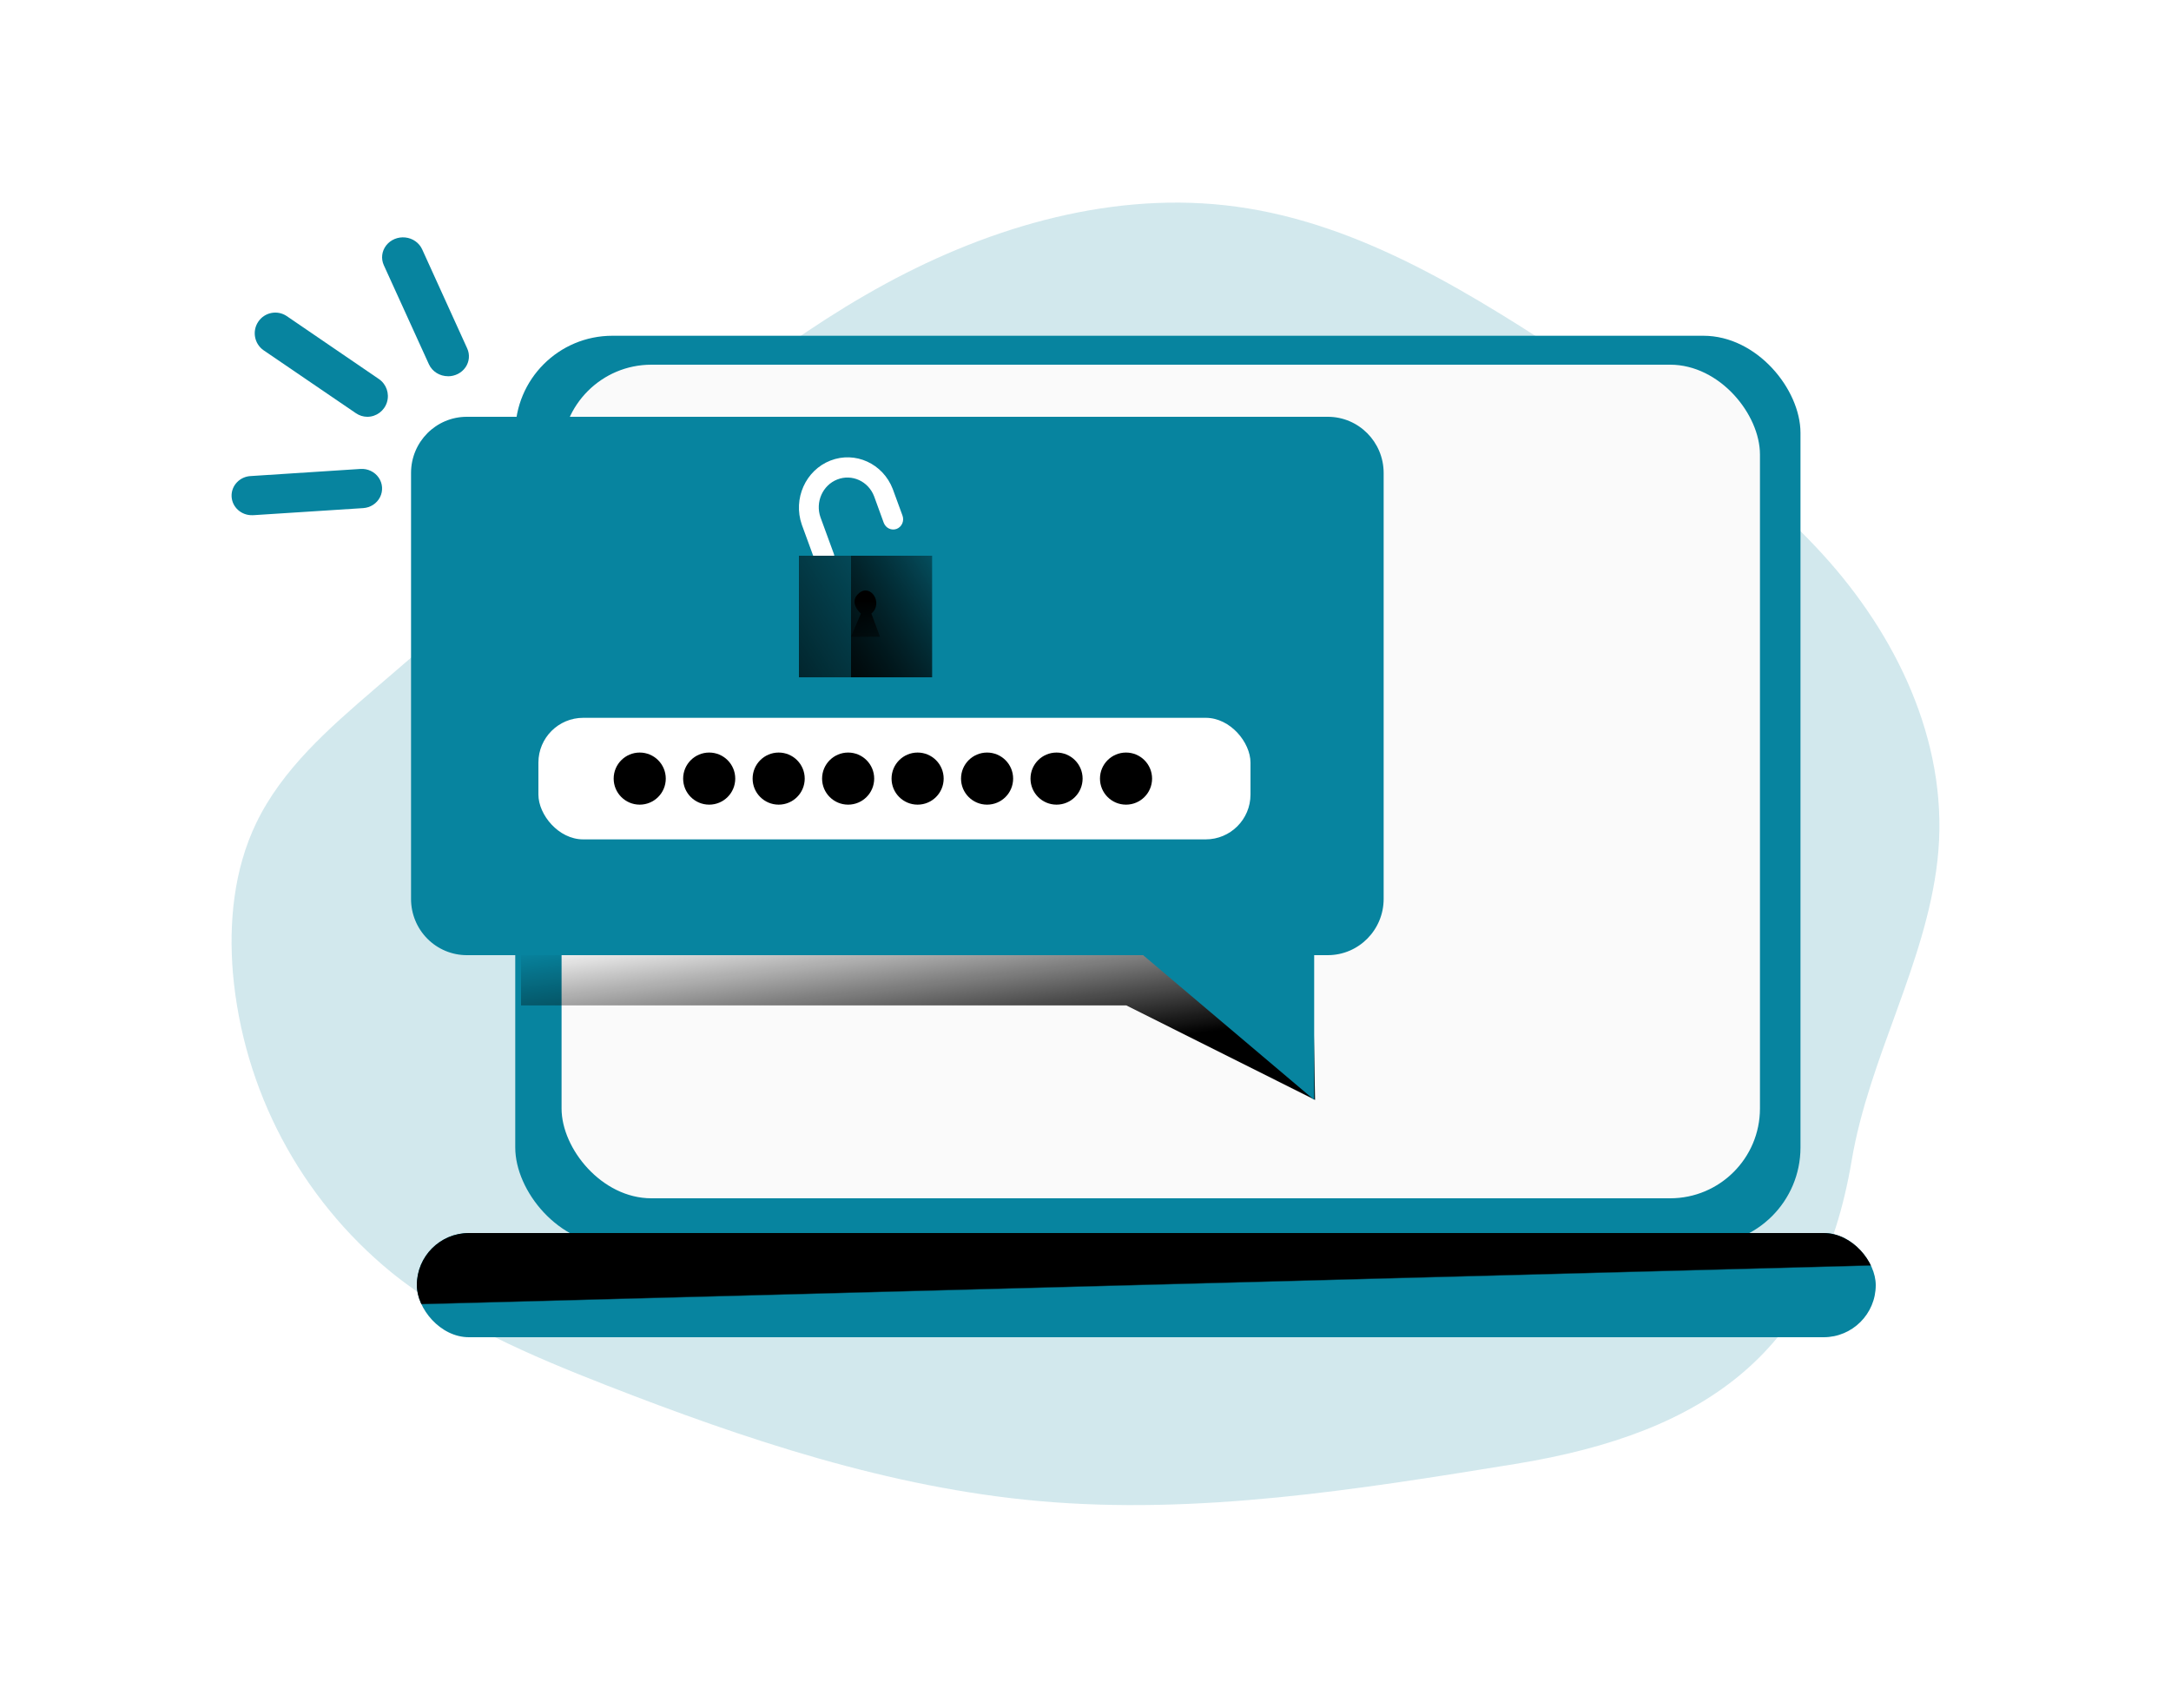 <?xml version="1.0" encoding="UTF-8"?>
<svg width="300px" height="236px" viewBox="0 0 300 236" version="1.1" xmlns="http://www.w3.org/2000/svg" xmlns:xlink="http://www.w3.org/1999/xlink">
    <!-- Generator: Sketch 59.1 (86144) - https://sketch.com -->
    <title>connect</title>
    <desc>Created with Sketch.</desc>
    <defs>
        <linearGradient x1="46.068%" y1="36.621%" x2="62.581%" y2="84.609%" id="linearGradient-1">
            <stop stop-color="#000000" stop-opacity="0" offset="0%"></stop>
            <stop stop-color="#000000" offset="99%"></stop>
        </linearGradient>
        <linearGradient x1="50.103%" y1="50.274%" x2="49.711%" y2="49.225%" id="linearGradient-2">
            <stop stop-color="#000000" stop-opacity="0" offset="0%"></stop>
            <stop stop-color="#000000" offset="99%"></stop>
        </linearGradient>
        <linearGradient x1="190.015%" y1="-29.561%" x2="-90.807%" y2="130.027%" id="linearGradient-3">
            <stop stop-color="#000000" stop-opacity="0" offset="0%"></stop>
            <stop stop-color="#000000" offset="99%"></stop>
        </linearGradient>
        <linearGradient x1="125.836%" y1="-22.932%" x2="-26.268%" y2="123.361%" id="linearGradient-4">
            <stop stop-color="#000000" stop-opacity="0" offset="0%"></stop>
            <stop stop-color="#000000" offset="99%"></stop>
        </linearGradient>
        <linearGradient x1="50.713%" y1="153.751%" x2="49.012%" y2="31.388%" id="linearGradient-5">
            <stop stop-color="#000000" stop-opacity="0" offset="0%"></stop>
            <stop stop-color="#000000" offset="99%"></stop>
        </linearGradient>
        <linearGradient x1="50.246%" y1="47.358%" x2="49.59%" y2="54.629%" id="linearGradient-6">
            <stop stop-color="#000000" stop-opacity="0" offset="0%"></stop>
            <stop stop-color="#000000" offset="99%"></stop>
        </linearGradient>
    </defs>
    <g id="connect" stroke="none" stroke-width="1" fill="none" fill-rule="evenodd">
        <rect id="Rectangle" fill="#FFFFFF" x="0" y="0" width="300" height="236"></rect>
        <g id="password-(1)" transform="translate(32, 28)" fill-rule="nonzero">
            <path d="M220.738,49.574 C211.101,38.659 198.751,30.538 186.541,22.552 C171.78,12.883 156.375,2.962 138.89,0.565 C122.189,-1.727 105.136,3.18 90.336,11.234 C75.536,19.288 62.648,30.354 49.871,41.331 L19.806,67.185 C13.483,72.623 6.98,78.285 3.38,85.797 C0.325,92.168 -0.398,99.456 0.185,106.476 C1.608,122.636 9.499,137.543 22.077,147.834 C30.811,154.893 41.345,159.348 51.822,163.45 C71.073,170.962 90.919,177.59 111.51,179.435 C133.497,181.407 155.562,177.858 177.347,174.321 C204.099,169.978 219.449,158.638 223.877,132.364 C226.282,118.146 234.08,105.263 235.717,91.006 C237.494,75.653 230.7,60.881 220.738,49.574 Z" id="Path" fill="#07849F" opacity="0.18"></path>
            <rect id="Rectangle" fill="#07849F" x="39.2" y="18.4" width="177.6" height="125.6" rx="13.42"></rect>
            <rect id="Rectangle" fill="#FAFAFA" x="45.6" y="22.4" width="165.6" height="115.2" rx="12.41"></rect>
            <polygon id="Path" fill="url(#linearGradient-1)" points="149.722 124 123.641 110.945 40 110.945 40 80.8 160 80.8 149.329 102.375"></polygon>
            <path d="M159.2,37.358 L159.2,96.225 C159.2,100.51 155.757,103.988 151.501,104 L32.504,104 C30.458,104 28.496,103.18 27.051,101.722 C25.605,100.263 24.796,98.285 24.8,96.225 L24.8,37.358 C24.8,33.073 28.249,29.6 32.504,29.6 L151.501,29.6 C155.752,29.609 159.194,33.078 159.2,37.358 Z" id="Path" fill="#07849F"></path>
            <path d="M91.909,45.09 C91.196,45.355 90.408,44.989 90.126,44.262 L88.791,40.592 C87.997,38.506 85.73,37.468 83.702,38.261 C81.675,39.054 80.64,41.384 81.379,43.492 L83.228,48.543 C83.258,48.626 83.28,48.712 83.294,48.8 L80.369,48.8 L78.797,44.502 C77.558,40.932 79.315,36.994 82.745,35.652 C86.174,34.309 90.011,36.058 91.368,39.582 L92.709,43.246 C92.84,43.6 92.829,43.994 92.679,44.34 C92.529,44.686 92.252,44.956 91.909,45.09 L91.909,45.09 Z" id="Path" fill="#FFFFFF"></path>
            <rect id="Rectangle" fill="#07849F" x="25.6" y="142.4" width="201.6" height="14.4" rx="7.2"></rect>
            <rect id="Rectangle" fill="url(#linearGradient-2)" x="25.6" y="142.4" width="201.6" height="14.4" rx="7.2"></rect>
            <polygon id="Path" fill="#07849F" points="125.6 103.694 149.6 124 149.6 99.2"></polygon>
            <rect id="Rectangle" fill="#FFFFFF" x="42.4" y="71.2" width="98.4" height="16.8" rx="6.19"></rect>
            <rect id="Rectangle" fill="url(#linearGradient-3)" x="78.4" y="48.8" width="18.4" height="16.8"></rect>
            <rect id="Rectangle" fill="url(#linearGradient-4)" x="85.6" y="48.8" width="11.2" height="16.8"></rect>
            <path d="M86.96,56.793 C86.96,56.793 85.139,55.256 86.729,53.946 C88.319,52.636 90.1,55.37 88.415,56.793 L89.6,60 L85.6,60 L86.96,56.793 Z" id="Path" fill="url(#linearGradient-5)"></path>
            <circle id="Oval" fill="#000000" cx="56.4" cy="79.6" r="3.6"></circle>
            <circle id="Oval" fill="#000000" cx="66" cy="79.6" r="3.6"></circle>
            <circle id="Oval" fill="#000000" cx="75.6" cy="79.6" r="3.6"></circle>
            <circle id="Oval" fill="#000000" cx="85.2" cy="79.6" r="3.6"></circle>
            <circle id="Oval" fill="#000000" cx="94.8" cy="79.6" r="3.6"></circle>
            <circle id="Oval" fill="#000000" cx="104.4" cy="79.6" r="3.6"></circle>
            <circle id="Oval" fill="#000000" cx="114" cy="79.6" r="3.6"></circle>
            <circle id="Oval" fill="#000000" cx="123.6" cy="79.6" r="3.6"></circle>
            <path d="M29.912,23.994 C28.765,23.994 27.728,23.346 27.27,22.344 L21.04,8.655 C20.628,7.753 20.752,6.709 21.365,5.918 C21.978,5.126 22.987,4.707 24.013,4.818 C25.038,4.928 25.923,5.552 26.335,6.454 L32.559,20.149 C32.949,21 32.862,21.981 32.328,22.758 C31.794,23.534 30.885,24.001 29.912,24 L29.912,23.994 Z" id="Path" fill="#07849F"></path>
            <path d="M2.887,43.198 C1.344,43.248 0.052,42.076 0.002,40.581 C-0.049,39.087 1.16,37.835 2.703,37.786 L17.813,36.806 C18.811,36.741 19.769,37.197 20.326,38.002 C20.883,38.807 20.954,39.839 20.513,40.709 C20.072,41.578 19.186,42.154 18.188,42.219 L3.071,43.193 L2.887,43.198 Z" id="Path" fill="#07849F"></path>
            <path d="M18.762,29.6 C18.199,29.598 17.651,29.427 17.187,29.108 L4.41,20.398 C3.139,19.5 2.819,17.743 3.692,16.452 C4.565,15.16 6.308,14.812 7.606,15.671 L20.359,24.381 C21.389,25.088 21.841,26.385 21.474,27.583 C21.107,28.78 20.008,29.598 18.762,29.6 L18.762,29.6 Z" id="Path" fill="#07849F"></path>
            <rect id="Rectangle" fill="url(#linearGradient-6)" x="106.4" y="142.4" width="40.8" height="4"></rect>
        </g>
    </g>
</svg>